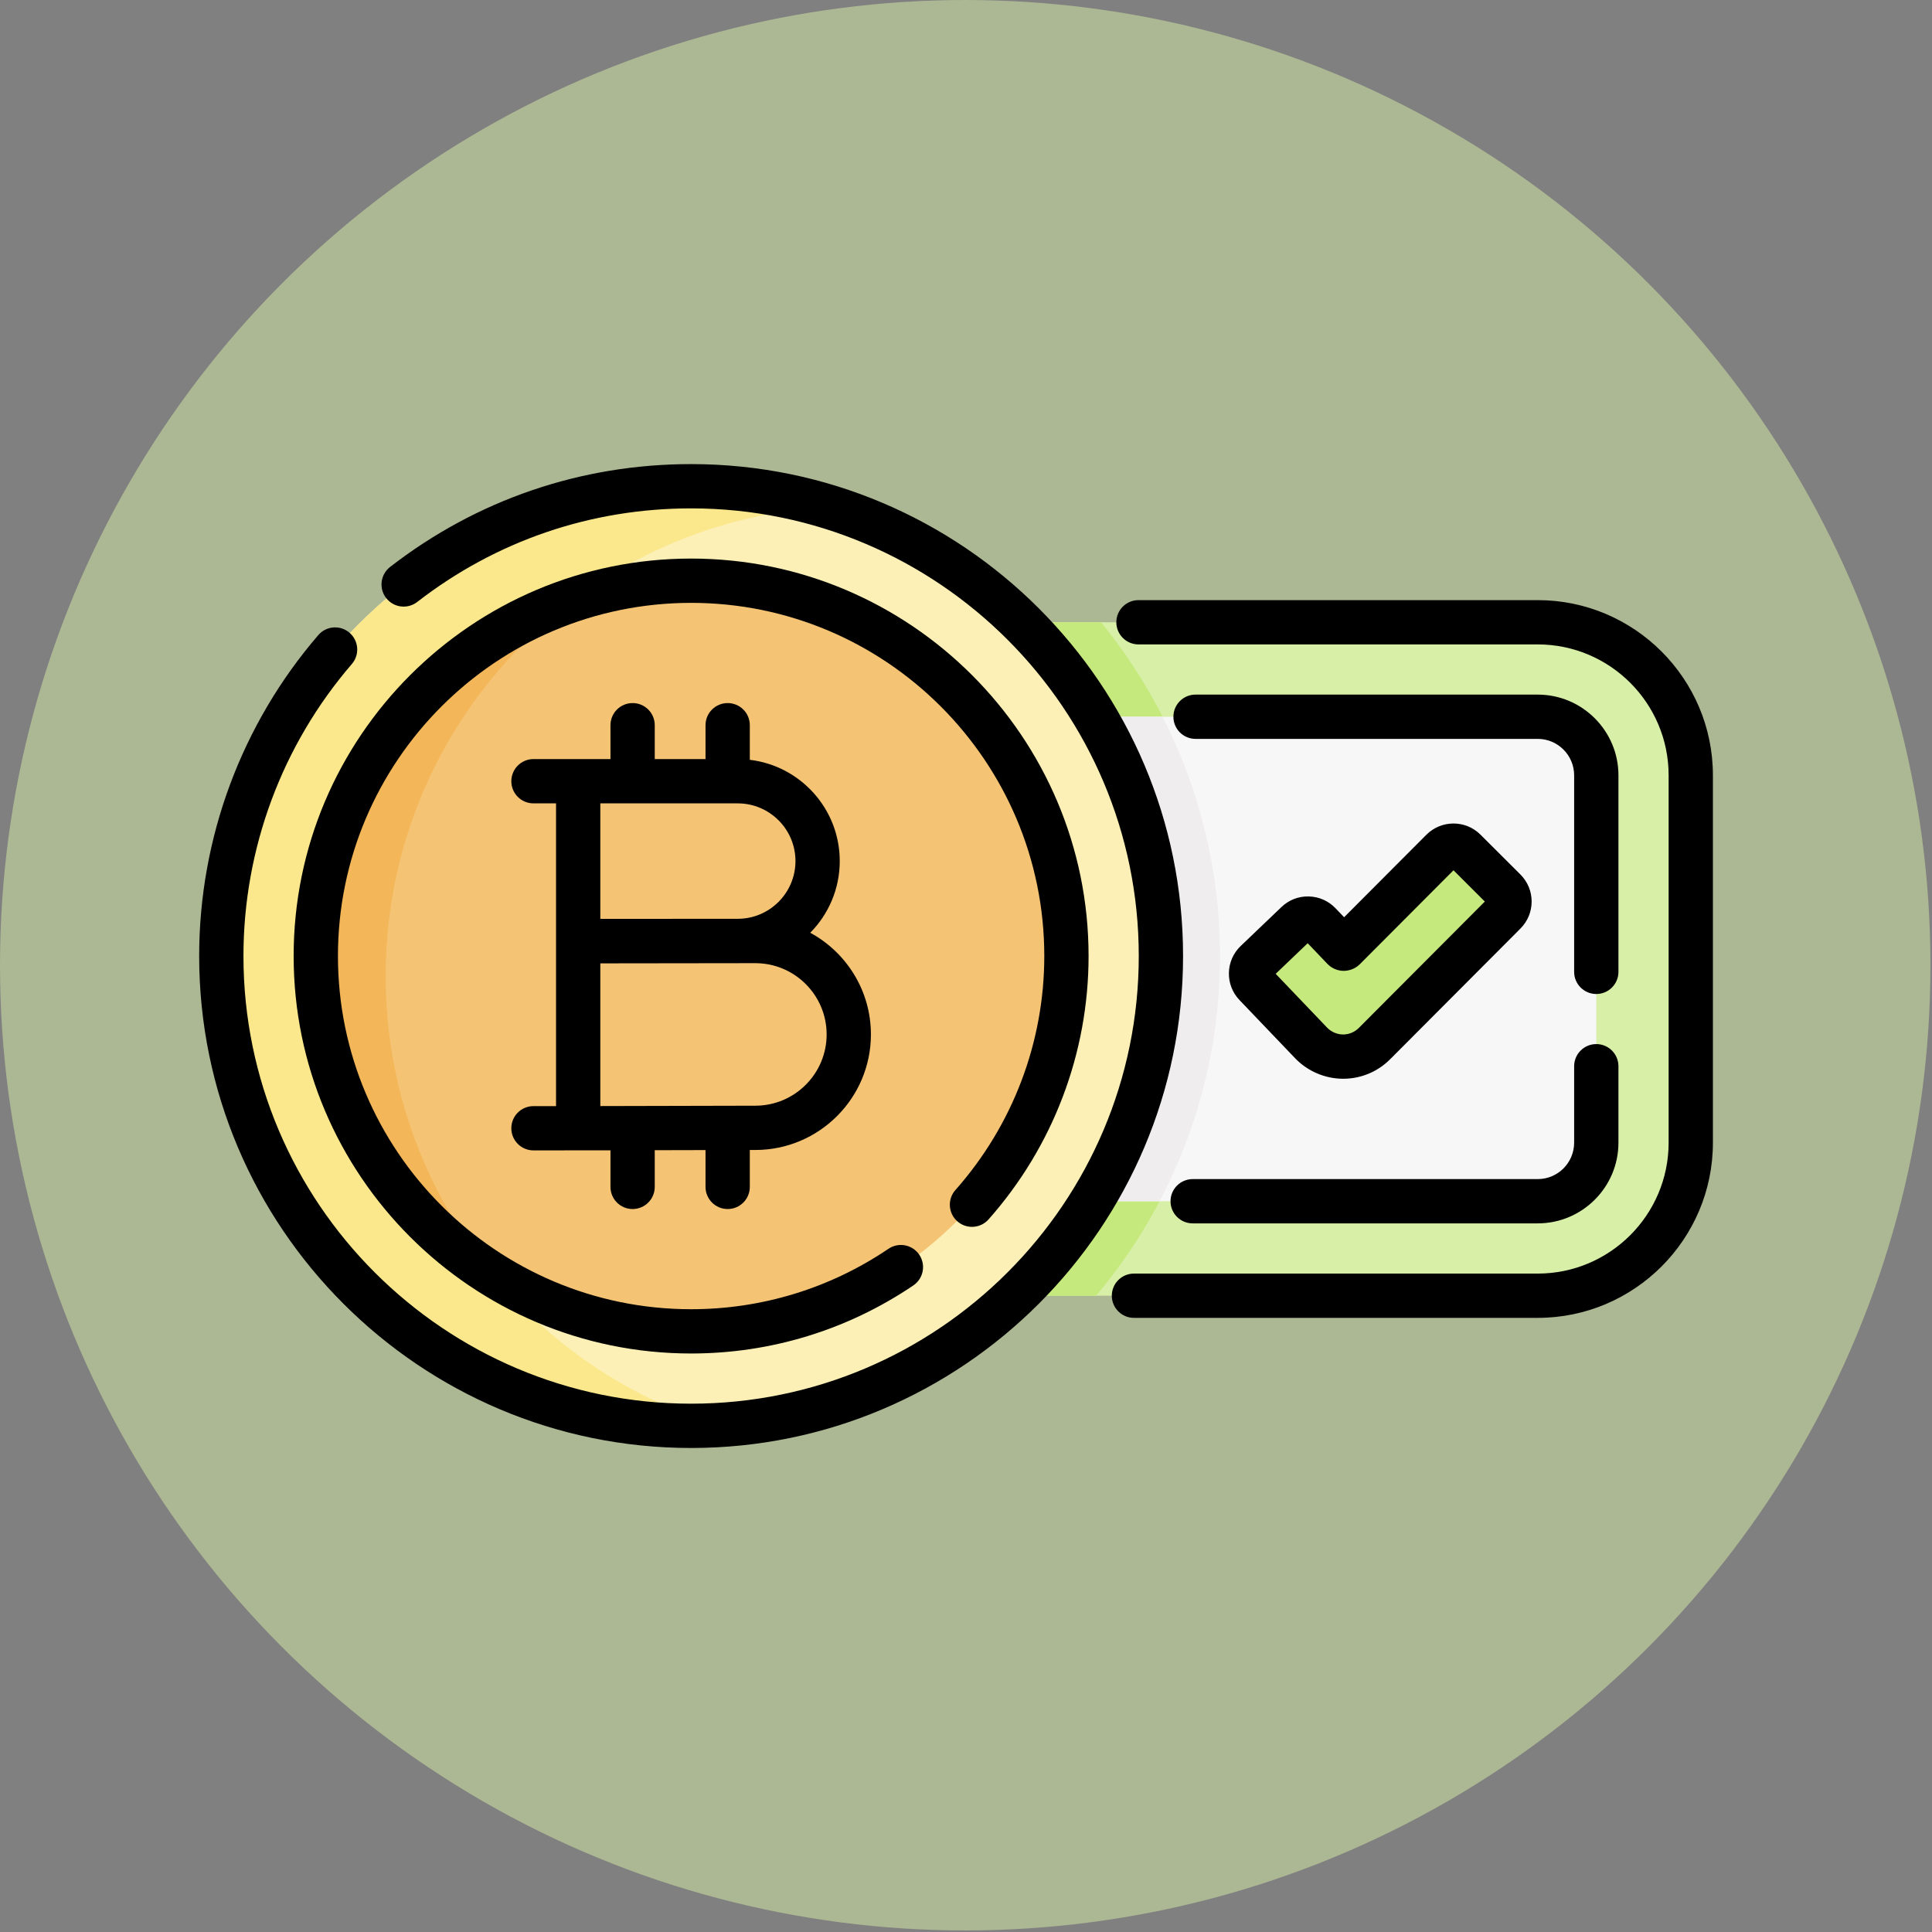 <svg width="97" height="97" viewBox="0 0 97 97" fill="none" xmlns="http://www.w3.org/2000/svg">
<rect x="0" y="0" width="97" height="97" fill="#808080" stroke="none"/>
<circle opacity="0.5" cx="48.461" cy="48.461" r="48.461" fill="#D8EFA7"/>
<g clip-path="url(#clip0_434_259)">
<path d="M77.204 65.054C81.448 65.054 84.888 61.614 84.888 57.37V38.926C84.888 34.682 81.448 31.242 77.204 31.242H34.139V65.054H77.204Z" fill="#D8EFA7"/>
<path d="M34.139 65.054H55.032C58.911 60.438 61.251 54.487 61.251 48C61.251 41.651 59.01 35.816 55.278 31.242H34.139V65.054Z" fill="#C5E97D"/>
<path d="M77.204 60.311C78.826 60.311 80.145 58.992 80.145 57.37V38.926C80.145 37.305 78.826 35.985 77.204 35.985H34.139V60.311H77.204Z" fill="#F8F7F8"/>
<path d="M61.251 48C61.251 43.678 60.211 39.595 58.371 35.985H34.139V60.311H58.218C60.154 56.629 61.251 52.44 61.251 48Z" fill="#EFEDEE"/>
<path d="M34.699 71.587C47.726 71.587 58.286 61.027 58.286 48C58.286 34.973 47.726 24.413 34.699 24.413C21.672 24.413 11.112 34.973 11.112 48C11.112 61.027 21.672 71.587 34.699 71.587Z" fill="#FCF0B6"/>
<path d="M19.362 49C19.362 36.414 29.219 26.131 41.635 25.449C39.441 24.775 37.113 24.413 34.699 24.413C21.672 24.413 11.112 34.973 11.112 48C11.112 61.027 21.672 71.587 34.699 71.587C35.14 71.587 35.578 71.574 36.012 71.55C26.371 68.588 19.362 59.613 19.362 49Z" fill="#FBE88C"/>
<path d="M34.699 66.844C45.106 66.844 53.543 58.407 53.543 48C53.543 37.593 45.106 29.156 34.699 29.156C24.292 29.156 15.855 37.593 15.855 48C15.855 58.407 24.292 66.844 34.699 66.844Z" fill="#F5C374"/>
<path d="M28.858 30.082C21.316 32.545 15.855 39.646 15.855 48C15.855 54.735 19.408 60.657 24.737 63.99C21.379 59.915 19.362 54.693 19.362 49C19.362 41.255 23.092 34.382 28.858 30.082Z" fill="#F3B658"/>
<path d="M67.434 53.049C66.825 53.048 66.244 52.799 65.824 52.359L63.035 49.442C62.726 49.119 62.737 48.608 63.06 48.299L65.106 46.343C65.429 46.035 65.94 46.046 66.249 46.369L67.45 47.625C67.459 47.635 67.475 47.635 67.486 47.625L72.402 42.695C72.717 42.379 73.229 42.378 73.545 42.693L75.549 44.691C75.865 45.007 75.866 45.518 75.551 45.834L69.008 52.396C68.591 52.814 68.024 53.049 67.434 53.049Z" fill="#C5E97D"/>
<path d="M34.699 23.301C29.172 23.301 23.946 25.087 19.585 28.465C19.1 28.842 19.011 29.54 19.387 30.025C19.763 30.511 20.461 30.599 20.947 30.223C24.914 27.149 29.67 25.524 34.699 25.524C47.092 25.524 57.174 35.607 57.174 48C57.174 60.393 47.092 70.475 34.699 70.475C22.306 70.475 12.223 60.393 12.223 48C12.223 42.617 14.156 37.41 17.666 33.337C18.067 32.872 18.014 32.17 17.549 31.769C17.084 31.368 16.382 31.42 15.981 31.886C12.124 36.362 10 42.085 10 48C10 61.619 21.08 72.699 34.699 72.699C48.318 72.699 59.398 61.619 59.398 48C59.398 34.381 48.318 23.301 34.699 23.301Z" fill="black"/>
<path d="M48.063 61.317C48.522 61.724 49.225 61.682 49.632 61.223C52.871 57.569 54.654 52.873 54.654 48C54.654 36.996 45.702 28.044 34.699 28.044C23.695 28.044 14.743 36.996 14.743 48C14.743 59.004 23.695 67.955 34.699 67.955C38.694 67.955 42.552 66.774 45.855 64.538C46.364 64.194 46.497 63.503 46.153 62.995C45.809 62.486 45.118 62.353 44.609 62.697C41.675 64.683 38.248 65.732 34.699 65.732C24.922 65.732 16.967 57.777 16.967 48C16.967 38.222 24.922 30.268 34.699 30.268C44.477 30.268 52.431 38.222 52.431 48C52.431 52.329 50.846 56.501 47.968 59.748C47.561 60.207 47.603 60.91 48.063 61.317Z" fill="black"/>
<path d="M36.534 60.702C37.148 60.702 37.646 60.204 37.646 59.59V57.737C37.757 57.737 37.852 57.737 37.924 57.737C41.123 57.737 43.726 55.135 43.726 51.936C43.726 49.733 42.492 47.813 40.679 46.831C41.595 45.906 42.161 44.634 42.161 43.232C42.161 40.613 40.185 38.449 37.646 38.148V36.41C37.646 35.796 37.148 35.299 36.534 35.299C35.92 35.299 35.422 35.796 35.422 36.41V38.111H32.873V36.41C32.873 35.796 32.376 35.299 31.761 35.299C31.147 35.299 30.65 35.796 30.65 36.41V38.111H26.784C26.17 38.111 25.672 38.609 25.672 39.223C25.672 39.837 26.17 40.335 26.784 40.335H27.917V55.535H26.784C26.17 55.535 25.672 56.032 25.672 56.646C25.672 57.26 26.17 57.758 26.784 57.758C26.784 57.758 29.705 57.756 30.65 57.754V59.59C30.65 60.204 31.147 60.702 31.761 60.702C32.376 60.702 32.873 60.204 32.873 59.59V57.748C33.731 57.746 34.623 57.743 35.422 57.742V59.59C35.422 60.204 35.92 60.702 36.534 60.702ZM39.938 43.232C39.938 44.83 38.638 46.13 37.041 46.13C36.672 46.13 30.14 46.134 30.14 46.134V40.335H37.041C38.638 40.335 39.938 41.634 39.938 43.232ZM30.14 48.368C31.239 48.365 37.924 48.358 37.924 48.358C39.897 48.358 41.503 49.963 41.503 51.936C41.503 53.909 39.897 55.514 37.924 55.514C36.952 55.514 32.305 55.526 30.14 55.532V48.368Z" fill="black"/>
<path d="M77.204 30.131H57.16C56.546 30.131 56.048 30.628 56.048 31.242C56.048 31.856 56.546 32.354 57.16 32.354H77.204C80.828 32.354 83.777 35.302 83.777 38.926V57.37C83.777 60.994 80.828 63.943 77.204 63.943H56.932C56.318 63.943 55.821 64.44 55.821 65.054C55.821 65.668 56.318 66.166 56.932 66.166H77.204C82.054 66.166 86 62.22 86 57.37V38.926C86 34.076 82.054 30.131 77.204 30.131Z" fill="black"/>
<path d="M58.769 60.311C58.769 60.925 59.267 61.422 59.881 61.422H77.204C79.439 61.422 81.257 59.605 81.257 57.37V53.532C81.257 52.918 80.759 52.42 80.145 52.42C79.531 52.42 79.033 52.918 79.033 53.532V57.37C79.033 58.379 78.213 59.199 77.204 59.199H59.881C59.267 59.199 58.769 59.697 58.769 60.311Z" fill="black"/>
<path d="M81.257 38.926C81.257 36.692 79.439 34.874 77.204 34.874H60.024C59.41 34.874 58.913 35.371 58.913 35.986C58.913 36.599 59.41 37.097 60.024 37.097H77.204C78.213 37.097 79.033 37.918 79.033 38.926V48.794C79.033 49.408 79.531 49.906 80.145 49.906C80.759 49.906 81.257 49.408 81.257 48.794V38.926Z" fill="black"/>
<path d="M67.431 54.161H67.434C68.326 54.161 69.165 53.813 69.795 53.181L76.338 46.619C76.7 46.256 76.899 45.773 76.899 45.26C76.898 44.748 76.697 44.266 76.334 43.904L74.33 41.905C73.581 41.158 72.363 41.16 71.615 41.909L67.484 46.052L67.053 45.601C66.698 45.23 66.221 45.019 65.708 45.008C65.19 44.995 64.709 45.185 64.338 45.54L62.292 47.495C61.922 47.849 61.711 48.327 61.7 48.84C61.688 49.353 61.877 49.839 62.231 50.21L65.02 53.127C65.646 53.783 66.525 54.159 67.431 54.161ZM65.655 47.356L66.649 48.397C66.86 48.615 67.154 48.741 67.457 48.744C67.761 48.743 68.057 48.626 68.273 48.41L72.975 43.694L74.549 45.264L68.221 51.611C68.011 51.821 67.732 51.937 67.435 51.938C67.132 51.937 66.837 51.811 66.627 51.591L64.048 48.893L65.655 47.356Z" fill="black"/>
</g>
<defs>
<clipPath id="clip0_434_259">
<rect width="76" height="76" fill="white" transform="translate(10 10)"/>
</clipPath>
</defs>
</svg>
